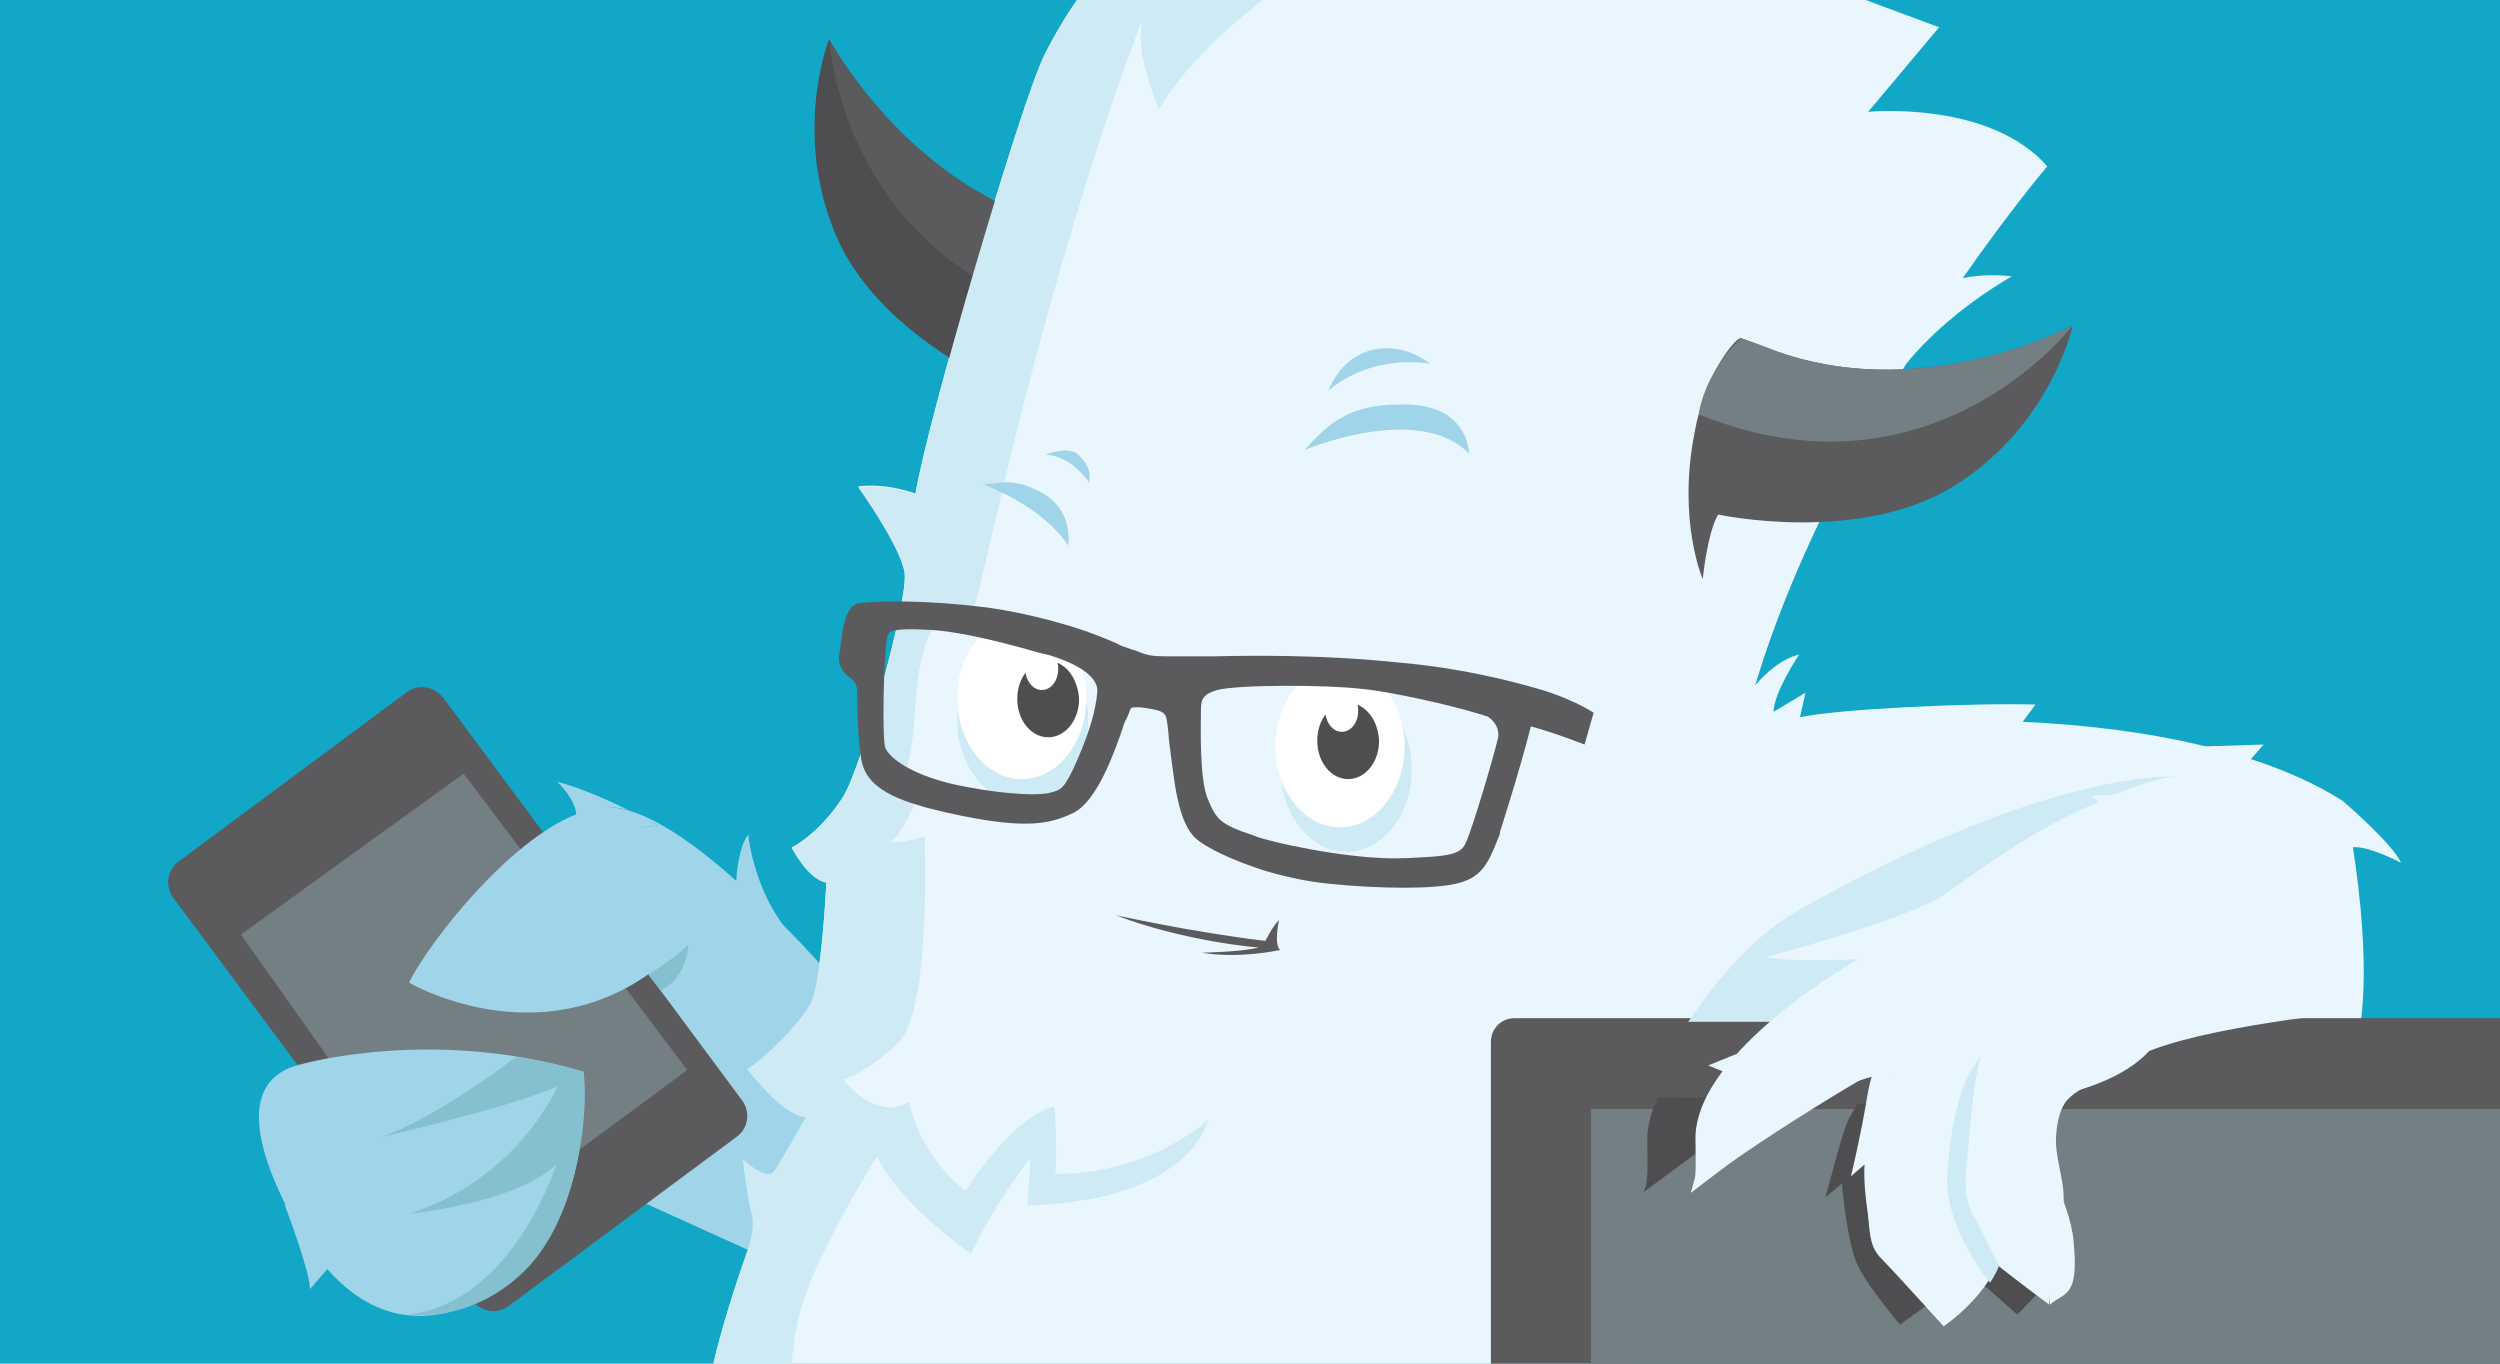 <?xml version="1.0" encoding="utf-8"?>
<!-- Generator: Adobe Illustrator 18.1.1, SVG Export Plug-In . SVG Version: 6.00 Build 0)  -->
<svg version="1.1" id="Layer_1" xmlns="http://www.w3.org/2000/svg" xmlns:xlink="http://www.w3.org/1999/xlink" x="0px" y="0px"
	 viewBox="-162 83 275 150" enable-background="new -162 83 275 150" xml:space="preserve">
<rect x="-162.6" y="81.8" fill="#13A7C7" width="278.5" height="152.5"/>
<path fill="#EAF6FD" d="M96.8,176.2c1.7-0.2,5.3,1.7,5.3,1.7c-0.8-2-6.4-6.8-6.4-6.8s0,0,0,0c-3-1.9-6.4-3.4-10.1-4.6l1.4-1.6
	l-6.4,0.2c-6.5-1.6-13.5-2.4-20.1-2.7l1.4-1.9c-7.2-0.2-21.9,0.5-25.9,1.4l0.6-2.7l-3.5,2.1c0-2.1,2.8-6.3,2.8-6.3
	c-4,1-6.9,6.3-6.9,6.3l-0.8,3.1l0.3-0.3L23.7,195h11.9l62.1,0.3c0.8-6.1-0.1-14.2-0.9-19.2C96.7,176.1,96.7,176.2,96.8,176.2z
	 M35,163C35,163,35.1,163,35,163c-0.1,0-0.2,0-0.3,0.1L35,163z"/>
<path fill="#EAF6FD" d="M-80.3,210.5c0,0,0.5,4.2,0.9,5.7c0.6,1.9-0.3,4.2-0.8,5.6c-0.4,1.2-2.8,8.1-3.6,12.6H18
	c6.3-21.1,6.7-50,11.7-70.9c3.5-14.7,11-29.2,18-40.5c4.7-5.8,11.6-9.6,11.6-9.6c-2.4-0.3-4.5,0-5.4,0.2c5.3-7.6,9.3-12.3,9.3-12.3
	c-6.4-7.3-19.7-6-19.7-6l7.8-9.3L40,81.8h-82.7c-1.6,2.2-3.1,4.6-4.4,7.2c-2.5,4.9-12.9,40.3-14.2,48.3c0,0-3-1.2-6.3-0.8
	c0,0,4.6,6.4,5.1,9.4c0.5,3-4.8,21.7-6.8,24.8s-4.5,5-5.6,5.5c0,0,1.8,3.5,3.8,3.8c0,0-0.5,11.1-1.8,13.4c-1.3,2.3-5.1,6-6.9,7.1
	c0,0,4,4.6,6.6,4.8c0,0-2.6,5.1-3.6,6.4C-77.8,212.9-80.3,210.5-80.3,210.5z"/>
<path fill="#4E4D50" d="M-48.2,107c-15-5.3-22.6-19.7-22.6-19.7s-4.1,10.3,0.8,21.7c3.5,8.1,12,13.4,16.7,15.8
	C-51.9,118.7-50.4,112.7-48.2,107z"/>
<path fill="#5B5A5C" d="M-48.2,107c-15-5.3-22.6-19.7-22.6-19.7s1.1,19.6,19.8,28.2C-50.1,112.6-49.2,109.7-48.2,107z"/>
<g>
	<path fill="#A0D5E9" d="M-70.7,190.3c0,0-2.1-2.5-5.2-5.6c-3.3-4.5-3.8-9.9-3.8-9.9c-1,1.3-1.3,4.3-1.3,5.1
		c-3.8-3.4-8.1-6.6-11.7-7.7c1.8,0.9,3.1,1.6,3.1,1.6s-2.8,0.4-5.3,0.4l2.2,40.4l14.1,6.4C-78.6,221-65.6,200.7-70.7,190.3z"/>
	<path fill="#A0D5E9" d="M-92.7,172.2c-2.4-1.2-5.6-2.6-8-3.2c0,0,2.3,2.1,2.1,4.1c-0.1,0.9,1.7,1.1,3.6,1.1l-0.1-2.4
		C-94.3,171.8-93.5,171.9-92.7,172.2z"/>
	<path fill="#A0D5E9" d="M-92.7,172.2c-0.8-0.2-1.6-0.4-2.3-0.4l0.1,2.4c2.5,0,5.3-0.4,5.3-0.4S-90.9,173-92.7,172.2z"/>
</g>
<path fill="#5B5A5C" d="M-80.4,204c1,1.3,0.7,3.1-0.5,4l-25.2,18.7c-1.2,0.9-3,0.6-4-0.7l-32.8-44.2c-1-1.3-0.7-3.1,0.5-4l25.2-18.7
	c1.2-0.9,3-0.6,4,0.7L-80.4,204z"/>
<polygon fill="#737F83" points="-111,168.1 -135.5,185.8 -111.7,219.4 -86.4,200.7 "/>
<path fill="#CDEAF5" d="M-80.3,210.5c0,0,0.5,4.2,0.9,5.7c0.6,1.9-0.3,4.2-0.8,5.6c-0.4,1.2-2.8,8.1-3.6,12.6h8.8
	c0.1-2.3,0.4-4.6,0.9-6.7c2.2-8.6,12.2-23.1,12.2-23.1c-4.6,1.3-7.3-2.9-7.3-2.9s2.2-0.4,6-4c3.7-3.5,2.9-22.7,2.9-22.7
	c-1.7,0.6-3.4,0.6-3.9,0.7c-0.1,0-0.1,0-0.1,0s0,0,0.1,0c0.3-0.1,1.5-0.8,3.6-6.3c-0.5-0.3-1.1-0.6-1.6-1c-0.1-0.1-0.2-0.2-0.2-0.4
	c1.3-4.1,0.8-8.5,1.8-12.7c0.3-1.1,0.6-2.8,1.7-3.4c1.1-0.7,2.3-0.4,3.6-0.2c0.8-3.1,1.7-6.7,2.6-10.7c8.3-36,16.5-56.2,16.5-56.2
	c-1.3,3.6,1.7,10.2,1.7,10.2c2.8-4.7,7.5-9.1,12.8-13.1h-21c-1.6,2.2-3.1,4.6-4.4,7.2c-2.5,4.9-12.9,40.3-14.2,48.3
	c0,0-3-1.2-6.3-0.8c0,0,4.6,6.4,5.1,9.4c0.5,3-4.8,21.7-6.8,24.8s-4.5,5-5.6,5.5c0,0,1.8,3.5,3.8,3.8c0,0-0.5,11.1-1.8,13.4
	c-1.3,2.3-5.1,6-6.9,7.1c0,0,3.8,5.1,6.4,5.3c0,0-2.5,4.6-3.5,6C-77.8,212.9-80.3,210.5-80.3,210.5z"/>
<path fill="#A0D5E9" d="M-89.9,189.6c-12.9,9.8-27.1,1.5-27.1,1.5c1.8-4,13.4-19.3,22-19.3C-95,171.8-82.3,176.9-89.9,189.6z"/>
<path fill="#A0D5E9" d="M-97.8,200.9c-16.7-5-31.2-0.8-31.2-0.8c-6.9,1.7-4.6,9.4-1.6,15.4c0,0,0,0-0.1,0c0,0,2.8,7.3,2.8,9.3
	l1.9-2.2c3.9,4.4,10,7.8,18.9,2.3C-96.5,218.4-97.8,200.9-97.8,200.9z"/>
<ellipse fill="#CDEAF5" cx="-13.9" cy="167.6" rx="7.2" ry="9.1"/>
<ellipse fill="#CDEAF5" cx="-49.5" cy="162.2" rx="7.2" ry="9.1"/>
<ellipse fill="#FFFFFF" cx="-14.6" cy="165.1" rx="7.1" ry="8.9"/>
<ellipse fill="#FFFFFF" cx="-49.6" cy="159.8" rx="7.1" ry="8.9"/>
<path fill="#4E4D50" d="M-45.7,155.9c0.1,0.2,0.1,0.4,0.1,0.7c0,1.3-0.8,2.3-1.8,2.3c-0.9,0-1.6-0.8-1.8-1.9
	c-0.6,0.8-0.9,1.8-0.9,2.9c0,2.3,1.5,4.2,3.4,4.2c1.9,0,3.4-1.9,3.4-4.2C-43.4,158-44.4,156.4-45.7,155.9z"/>
<path fill="#5B5A5C" d="M13.3,161.4c-2.7-1.7-6-2.6-6-2.6c-3.1-0.9-8.5-2.3-15.2-2.9c-8.7-0.9-16.2-0.8-20.8-0.7c-1.3,0-2.4,0-3.2,0
	l-0.9,0c-1.8,0-2.5,0-3.4-0.3c-0.5-0.2-1.1-0.4-2-0.7c-0.3-0.1-0.6-0.2-0.9-0.4c-1.6-0.7-3.6-1.5-6.1-2.2c-2.8-0.8-5.5-1.4-8.4-1.8
	c-6.5-0.8-11.3-0.7-13.5-0.5c-0.5,0-1,0.2-1.3,0.6c-0.5,0.6-0.7,1.5-0.9,2.4l-0.4,2.9c-0.1,1.3,0.7,2,1.4,2.5
	c0.5,0.4,0.6,0.9,0.6,1.8c0,0.2,0,4.3,0.4,6.8c0.3,2.1,1.6,3.9,6.4,5.3c0.9,0.3,1.9,0.5,3.1,0.8c8.1,1.8,11.1,1.4,13.9,0
	c2.6-1.3,4.5-6.7,5.4-9.3c0.1-0.4,0.3-0.9,0.4-1c0.1-0.2,0.2-0.5,0.3-0.7c0.2-0.6,0.2-0.6,0.9-0.6c0.8,0,1.5,0.2,2.1,0.3
	c0.8,0.2,0.9,0.5,1,0.6c0.2,0.4,0.3,1.6,0.4,2.8c0.1,0.8,0.2,1.6,0.3,2.4l0.1,0.7c0.3,2.3,0.8,5.9,2.4,7.5c1.1,1.1,4.3,2.6,7.8,3.7
	c2.4,0.7,4.8,1.2,6.9,1.4c5.8,0.6,11.6,0.6,14.1,0c2.6-0.6,3.4-2,4.4-4.5c0.1-0.3,0.3-0.7,0.4-1l0-0.2c0,0,2.1-6.5,3.4-11.6
	c2.9,0.8,5.9,2,5.9,2L13.3,161.4z M-41.3,159.2c-0.2,2.1-0.9,4.4-2.2,7.4c-1.4,3.2-1.8,3.3-3,3.6c-1.5,0.4-6.1,0.1-10.9-1
	c-4.5-1.1-6.7-2.8-7.2-3.9c-0.4-0.9-0.2-10.4,0.2-12.2c0.1-0.4,0.2-0.5,0.2-0.5c0.6-0.5,2.8-0.4,4.8-0.3c4,0.3,9.6,1.9,11.7,2.5
	l0.4,0.1c0.2,0,0.3,0.1,0.5,0.1C-43.1,156.1-41.1,157.6-41.3,159.2z M2.8,164.1c-0.4,1.8-2.8,10-3.6,11.7c-0.6,1.3-2.2,1.4-6.6,1.6
	l-0.3,0c-4.3,0.2-11.9-1.1-15.9-2.3c-0.2-0.1-0.3-0.1-0.5-0.2c-3.7-1.2-4.1-1.8-5-3.9c-1-2.2-0.8-8.4-0.8-9.6l0-0.1
	c0-1.3,0.1-1.9,1.8-2.4c2.3-0.6,12.1-0.6,16.1-0.1c3.1,0.3,9.7,1.8,12.6,2.7c0.5,0.1,0.8,0.3,1,0.3C1.8,161.9,3,162.7,2.8,164.1z"/>
<path fill="#4E4D50" d="M-12.7,160.5c0.1,0.2,0.1,0.4,0.1,0.7c0,1.3-0.8,2.3-1.8,2.3c-0.9,0-1.6-0.8-1.8-1.9
	c-0.6,0.8-0.9,1.8-0.9,2.9c0,2.3,1.5,4.2,3.4,4.2c1.9,0,3.4-1.9,3.4-4.2C-10.4,162.6-11.3,161.1-12.7,160.5z"/>
<path fill="#A0D5E9" d="M-18.5,132.5c0,0,12.5-5.3,18.1,0.4c0,0,0-5.7-7.7-5.4C-13.6,127.5-15.9,129.6-18.5,132.5z"/>
<path fill="#A0D5E9" d="M-15.9,126c0,0,4.1-4,11.2-3c0,0-2.8-2.4-6.4-1.5C-13.3,122.1-14.8,123.5-15.9,126z"/>
<path fill="#A0D5E9" d="M-53.8,136.3c0,0,6.4,2.3,9.3,6.7c0,0,0.7-3.8-2.9-5.8C-50.2,135.7-51.4,136-53.8,136.3z"/>
<path fill="#A0D5E9" d="M-42.2,136.1c0,0-1.8-2.9-4.8-3.1c0,0,2.5-1,3.6,0C-42.8,133.6-41.9,134.5-42.2,136.1z"/>
<path fill="#5B5A5C" d="M-39.2,183.7c-0.3-0.1,8,1.8,16.4,2.8c0,0,0.7-1.5,1.5-2.3c0,0-0.6,2.6,0.1,3.3c0,0-4.4,1-8.6,0.3
	c0,0,4.7-0.1,6.3-0.6C-23.5,187.3-31.9,186.5-39.2,183.7z"/>
<path fill="#5B5A5C" d="M29.5,120.2c0.6,0.2,2.5,0.9,2.5,0.9c16.9,6.9,34-2.3,34-2.3s-2.3,10.8-12.8,17.5
	c-10.5,6.7-26.2,3.3-26.2,3.3c-1.2,2-1.7,7.1-1.7,7.1s-2.8-6.4-0.9-16.1C25.6,123.8,29.1,120,29.5,120.2"/>
<path fill="#737F83" d="M29.5,120.2c0.6,0.2,2.5,0.9,2.5,0.9c16.9,6.9,34-2.3,34-2.3s-15.4,20.2-41.1,9.8
	C24.8,128.6,25.4,124.1,29.5,120.2"/>
<path fill="#CDEAF5" d="M-72.6,205.2c0,0,6.5,1.2,10.6-1c0,0,0.9,5.6,6.2,9.8c0,0,5-8.1,9.8-9.3c0,0,0.3,4.1,0.1,7.4
	c0,0,9,0.6,16.8-5.9c0,0-1.8,8.9-19.9,9.4c0,0,0.4-4.3,0.3-5.2c0,0-3.9,5-6.5,10.5c0,0-9.3-6.3-11-12.4c0,0-0.8,1-7.9-0.2
	L-72.6,205.2z"/>
<path fill="#84C0CE" d="M-105.3,199.3c0,0-8.8,6.8-14.9,8.8c0,0,14.8-3.4,19.5-5.6c0,0-4.1,10-16.2,14c0,0,11.5-1.1,16.1-5.4
	c0,0-4.8,15.2-16.3,16.5c0,0,6.7,1.1,12.7-4.7c6-5.8,7.2-17.5,6.6-22C-97.8,200.9-102.4,199.5-105.3,199.3z"/>
<path fill="#5B5A5C" d="M115.9,234.2V195H4.6c-1.5,0-2.6,1.2-2.6,2.6v36.6H115.9z"/>
<rect x="13" y="205" fill="#737F83" width="102.9" height="29.2"/>
<path fill="#4E4D50" d="M62.9,224.5l-3,3.1l-5.1-4.5l-7.8,5.6c0,0-3.5-4.1-4.6-6.4c-1.2-2.3-1.8-9.1-1.8-9.1l-1.8,1.5
	c2.2-8.1,2.1-8,3.5-10.2C42.2,204.5,62.2,200.5,62.9,224.5z"/>
<path fill="#EAF6FD" d="M65,215.1c0.1-2.5-1.1-5-0.8-7.5c0.1-1.2,0.4-2.7,1.2-3.6c0.9-1,2.1-1.5,3.3-2c0.5-0.3,1-0.5,1.5-0.8
	c0.9-0.8,1.9-1.5,3.1-2.1c6.5-3.2,24.4-4.9,24.4-4.9c-25.8-10-62.6-0.4-62.6-0.4c-7.4,5.1-11.1,20.4-11.1,20.4
	c5.6-4.8,22.6-15,23.1-14.8c-1,7.1-10.9,7,16.3,27.1c0.2-3.7,1.1-7.5,1.6-11.1C65,215.3,65,215.2,65,215.1z"/>
<g>
	<path fill="#CDEAF5" d="M35.9,183.1c-5,2.8-8.9,7.5-12.2,12.3h10.1c0,0,3.5-2.9,8.6-6.9c0,0-6.5,0.4-10.2-0.2
		c0,0,13.6-3.6,19.1-6.5c6.8-4.8,11.3-8,17.4-10.5c0,0,0.3-0.3-0.7-0.7c0,0,1.2-0.3,2.3-0.1c0,0,4.9-2,7.1-2.1
		C77.5,168.5,64,167.2,35.9,183.1z"/>
</g>
<path fill="#84C0CE" d="M-90.7,190.2c0,0,3-1.8,4.4-3.3c0,0,0.1,3.3-3,5.1L-90.7,190.2z"/>
<path fill="#4E4D50" d="M32.8,203.8c-4.1-0.1-8.3,0-12.4-0.1c-0.7,1.4-1.1,2.8-1.2,4.3c0,2.6,0.2,5.5-0.5,6.2L32.8,203.8z"/>
<path fill="#EAF6FD" d="M42.4,188.5c0,0-17.6,9.9-17.9,19.5c0,2.6,0.2,5.5-0.5,6.2l18.4-14L42.4,188.5z"/>
<path fill="#EAF6FD" d="M46.3,200.5c-3.2,10.8-3.1,10.5-2.8,16.2c0.2,2.5,0.3,3.6,1.5,4.8c1.2,1.2,6.8,7.4,6.8,7.4s6.7-4.6,6.1-9.3
	C56.1,204.7,46.3,200.5,46.3,200.5z"/>
<path fill="#EAF6FD" d="M63.5,226.5c1.6-1.4,3.2-0.7,2.6-6.9c-0.4-4.8-4.3-10.8-4.3-10.8"/>
<path fill="#EAF6FD" d="M38.1,204.5c0.2-0.1,2.8-3.2,9.4-3.6c4.6-0.3,0-3.3,0-3.3l-8.9,0.5"/>
<path fill="#EAF6FD" d="M43.9,218.9c0,0-1-4.5-0.8-7.8l-1.5,1.3c2.3-9.7,1.5-9.6,3-12.6c2.1-4.5,2.5,13.9,2.5,13.9"/>
<polygon fill="#EAF6FD" points="29.1,198.9 25.9,200.2 29.6,201.7 "/>
<path fill="#EAF6FD" d="M65.5,203.2c0,0,7.9-1.6,10.2-6.5"/>
<path fill="#CDEAF5" d="M54.3,211.3c0.4-3.2,0.6-8.8,1.6-12.1c-0.5,0.6-0.9,1.3-1.3,1.9c-1.4,2.9-2.2,7.1-2.4,11.3
	c-0.3,5.6,4.7,11.7,4.7,11.7s0.7-1,1-1.9l-2.6-5.1C55.3,217.1,53.8,215.4,54.3,211.3z"/>
</svg>
